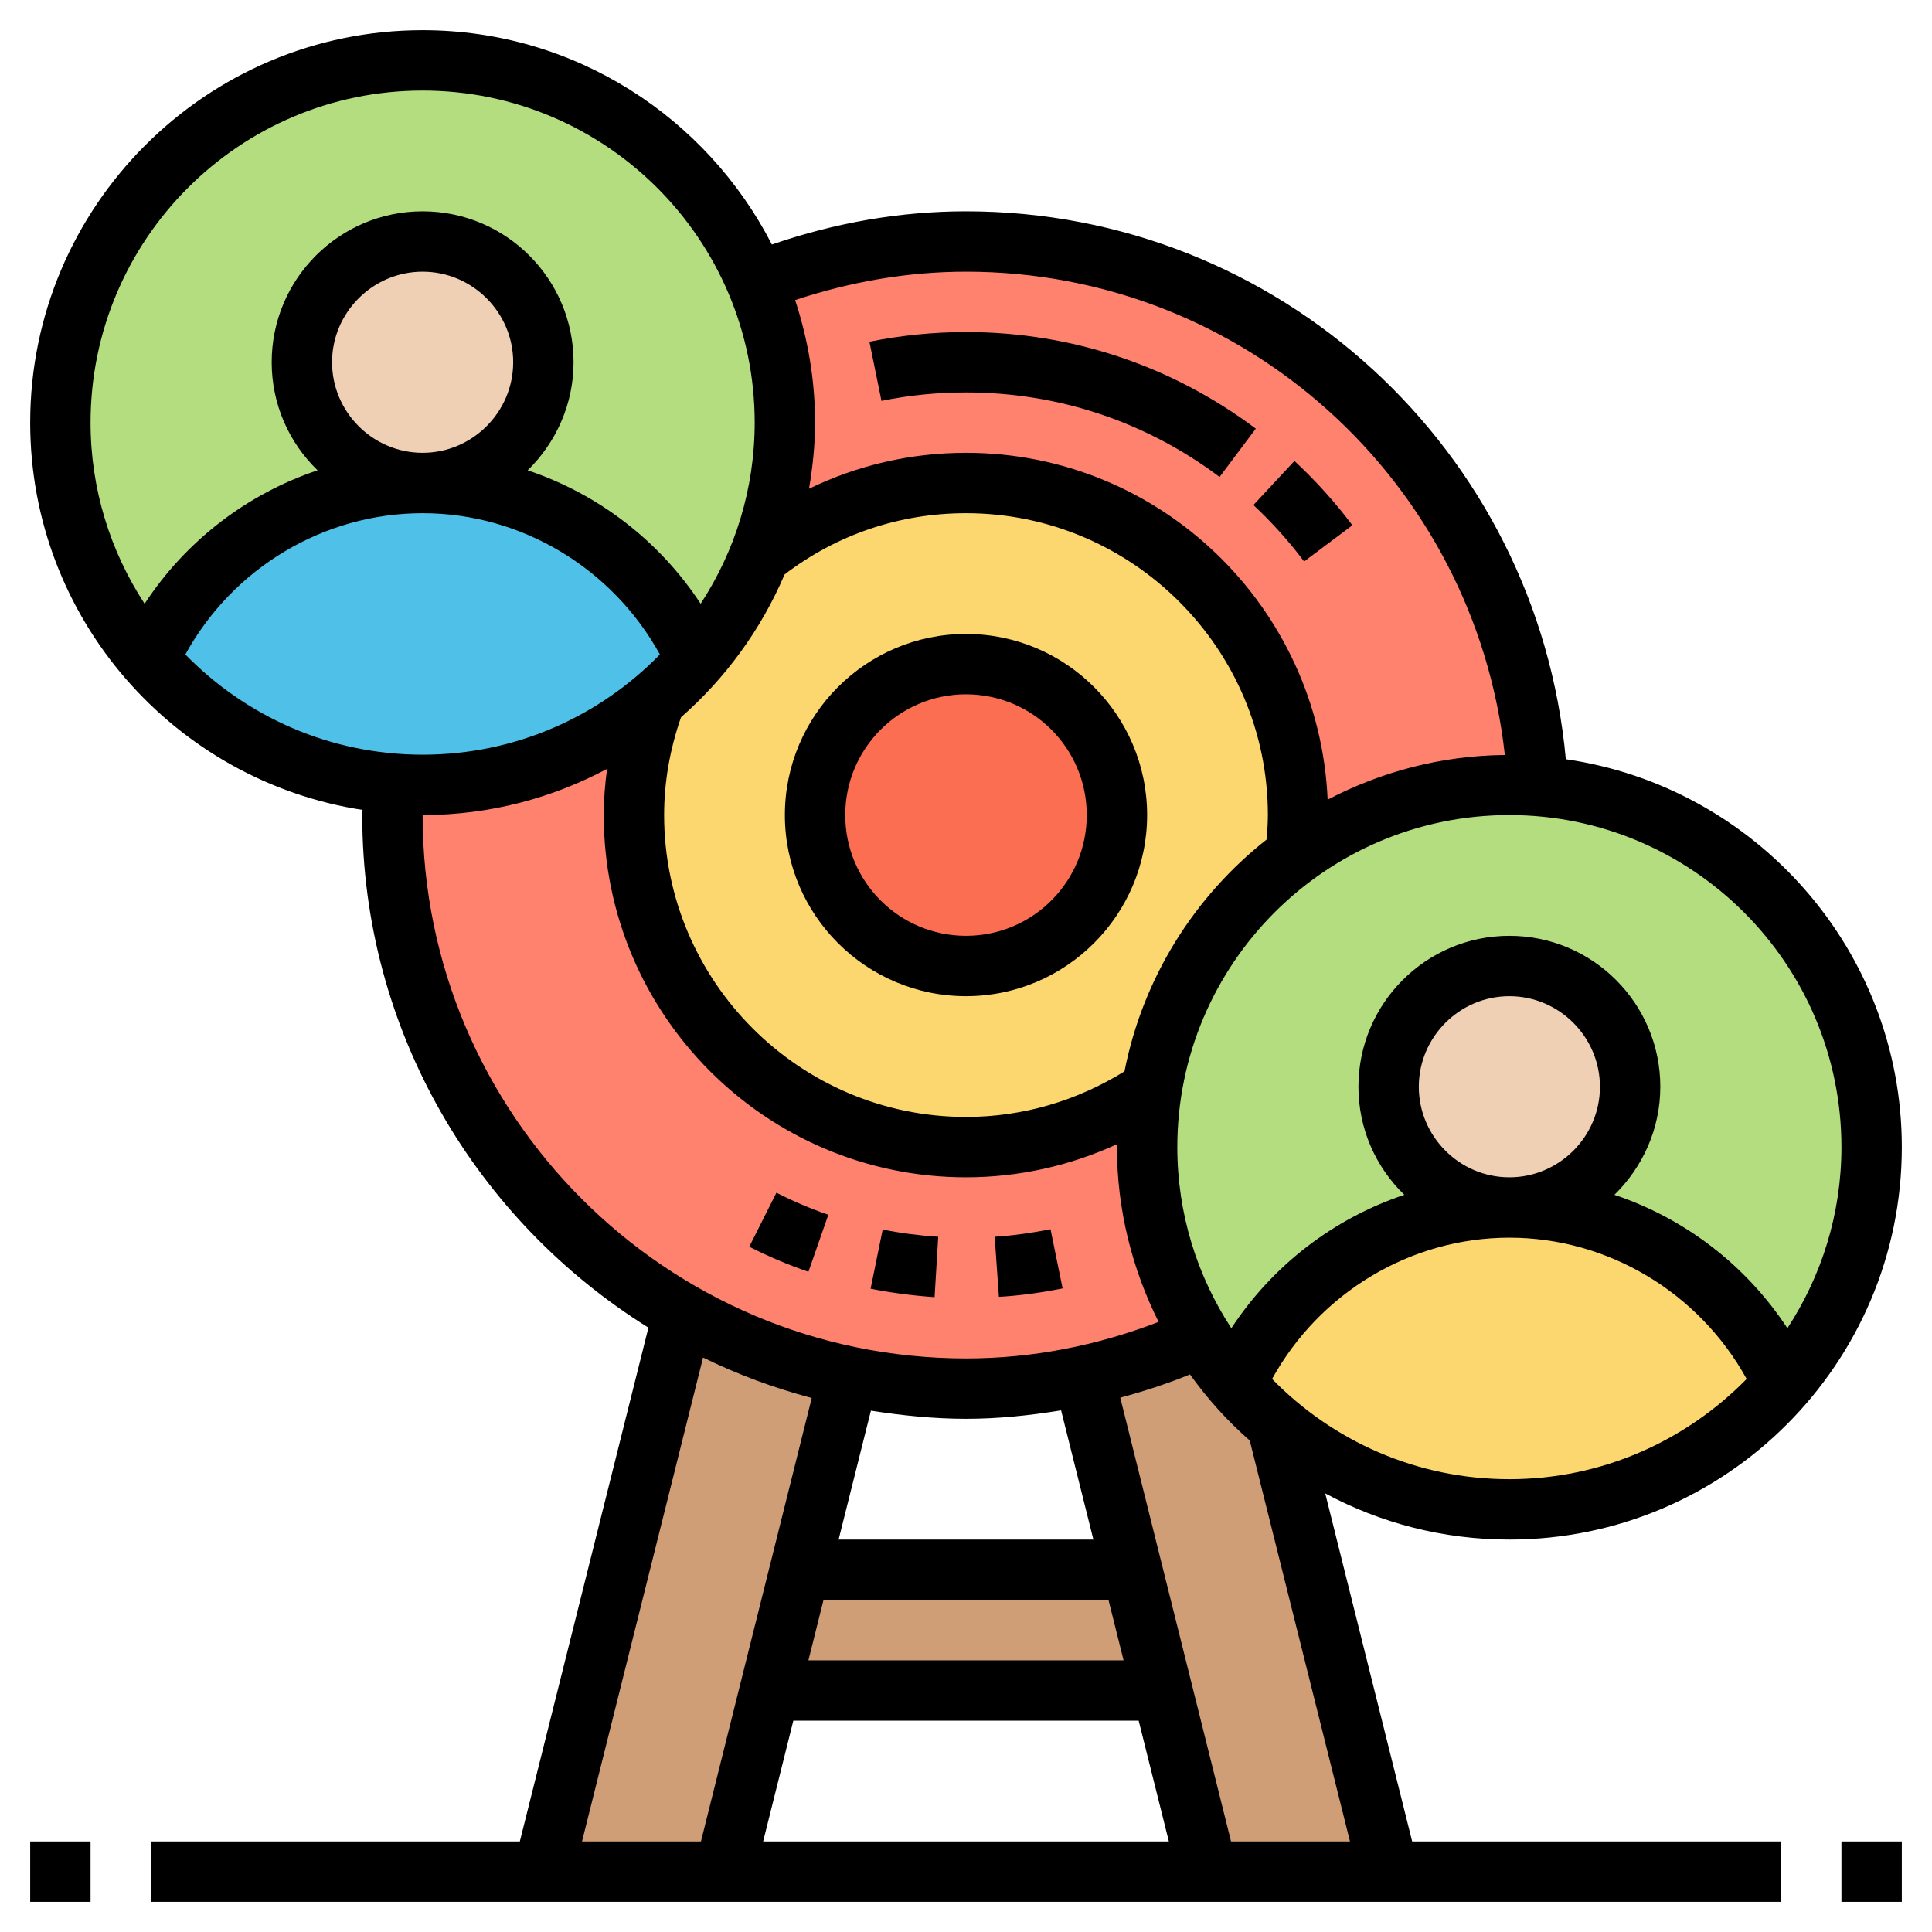 <svg xmlns="http://www.w3.org/2000/svg" viewBox="0 0 64 64" width="64" height="64">
    <style>
        tspan { white-space:pre }
        .shp0 { fill: #cf9e76 }
        .shp1 { fill: #b4dd7f }
        .shp2 { fill: #ff826e }
        .shp3 { fill: #fcd770 }
        .shp4 { fill: #fc6e51 }
        .shp5 { fill: #4fc1e9 }
        .shp6 { fill: #f0d0b4 }
        .shp7 { fill: #000000 }
    </style>
    <path id="Layer" class="shp0" d="M37.5 52L38.5 56L25.5 56L26.5 52L37.5 52Z"/>
    <path id="Layer" class="shp1"
          d="M50 50C43.36 50 38 44.64 38 38C38 31.36 43.36 26 50 26C56.64 26 62 31.36 62 38C62 44.64 56.64 50 50 50Z"/>
    <path id="Layer" class="shp1"
          d="M14 26C7.36 26 2 20.64 2 14C2 7.36 7.36 2 14 2C20.64 2 26 7.36 26 14C26 20.64 20.64 26 14 26Z"/>
    <path id="Layer" class="shp0"
          d="M42.3 47.21L46 62L40 62L38.5 56L37.5 52L35.9 45.6L35.9 45.59C37.25 45.31 38.55 44.88 39.79 44.32C40.12 44.86 40.5 45.37 40.91 45.84C41.34 46.33 41.8 46.79 42.3 47.21Z"/>
    <path id="Layer" class="shp0"
          d="M28.1 45.6L26.5 52L25.5 56L24 62L18 62L22.62 43.51C24.3 44.48 26.15 45.19 28.1 45.6L28.1 45.6Z"/>
    <path id="Layer" class="shp2"
          d="M38.15 36.12C38.05 36.73 38 37.36 38 38C38 40.32 38.66 42.49 39.79 44.32C38.55 44.88 37.25 45.31 35.9 45.59C34.64 45.86 33.34 46 32 46C30.67 46 29.36 45.86 28.1 45.6C26.15 45.19 24.3 44.48 22.62 43.51C16.88 40.26 13 34.08 13 27C13 26.65 13.03 26.31 13.05 25.96C13.36 25.99 13.68 26 14 26C16.92 26 19.59 24.96 21.67 23.23C21.25 24.41 21 25.68 21 27C21 33.08 25.92 38 32 38C34.28 38 36.39 37.3 38.15 36.12Z"/>
    <path id="Layer" class="shp2"
          d="M50.95 26.04C50.64 26.01 50.32 26 50 26C47.35 26 44.9 26.86 42.91 28.31C42.96 27.89 43 27.44 43 27C43 20.92 38.08 16 32 16C29.41 16 27.05 16.9 25.17 18.39C25.71 17.03 26 15.55 26 14C26 12.34 25.67 10.77 25.06 9.33C27.21 8.48 29.55 8 32 8C42.17 8 50.44 15.99 50.95 26.04Z"/>
    <path id="Layer" class="shp3"
          d="M43 27C43 27.44 42.96 27.89 42.91 28.31C40.41 30.14 38.65 32.92 38.15 36.12C36.39 37.3 34.28 38 32 38C25.92 38 21 33.08 21 27C21 25.68 21.25 24.41 21.67 23.23C22.18 22.81 22.65 22.34 23.09 21.84C23.97 20.83 24.68 19.66 25.17 18.39C27.05 16.9 29.41 16 32 16C38.08 16 43 20.92 43 27Z"/>
    <path id="Layer" class="shp4"
          d="M32 32C29.23 32 27 29.77 27 27C27 24.23 29.23 22 32 22C34.77 22 37 24.23 37 27C37 29.77 34.77 32 32 32Z"/>
    <path id="Layer" class="shp5"
          d="M13.05 25.96C9.8 25.71 6.92 24.16 4.91 21.84L4.92 21.83C6.5 18.39 9.97 16 14 16C18.03 16 21.5 18.39 23.08 21.83L23.09 21.84C22.65 22.34 22.18 22.81 21.67 23.23C19.59 24.96 16.92 26 14 26C13.68 26 13.36 25.99 13.05 25.96L13.05 25.96Z"/>
    <path id="Layer" class="shp3"
          d="M59.09 45.84C56.89 48.39 53.63 50 50 50C47.07 50 44.38 48.95 42.3 47.21C41.8 46.79 41.34 46.33 40.91 45.84L40.92 45.83C42.5 42.39 45.97 40 50 40C54.03 40 57.5 42.39 59.08 45.83L59.09 45.84Z"/>
    <path id="Layer" class="shp6"
          d="M14 16C11.79 16 10 14.21 10 12C10 9.79 11.79 8 14 8C16.21 8 18 9.79 18 12C18 14.21 16.21 16 14 16Z"/>
    <path id="Layer" class="shp6"
          d="M50 40C47.79 40 46 38.21 46 36C46 33.79 47.79 32 50 32C52.21 32 54 33.79 54 36C54 38.21 52.21 40 50 40Z"/>
    <path id="Layer" fill-rule="evenodd" class="shp7"
          d="M26 27C26 23.69 28.69 21 32 21C35.31 21 38 23.69 38 27C38 30.31 35.31 33 32 33C28.69 33 26 30.31 26 27ZM28 27C28 29.21 29.79 31 32 31C34.21 31 36 29.21 36 27C36 24.79 34.21 23 32 23C29.79 23 28 24.79 28 27Z"/>
    <path id="Layer" class="shp7" d="M1 61L3 61L3 63L1 63L1 61Z"/>
    <path id="Layer" class="shp7" d="M61 61L63 61L63 63L61 63L61 61Z"/>
    <path id="Layer" fill-rule="evenodd" class="shp7"
          d="M43.9 49.47L46.78 61L59 61L59 63L5 63L5 61L17.22 61L21.48 43.98C15.8 40.44 12 34.16 12 27C12 26.94 12.01 26.89 12.01 26.83C5.78 25.87 1 20.49 1 14C1 6.83 6.83 1 14 1C19.04 1 23.41 3.89 25.57 8.1C27.66 7.38 29.81 7 32 7C42.37 7 50.93 14.91 51.87 25.15C58.15 26.06 63 31.47 63 38C63 45.17 57.17 51 50 51C47.8 51 45.72 50.45 43.9 49.47ZM22.56 23.76C22.19 24.82 22 25.91 22 27C22 32.51 26.49 37 32 37C33.87 37 35.67 36.47 37.25 35.49C37.86 32.39 39.57 29.69 41.96 27.81C41.98 27.52 42 27.25 42 27C42 21.49 37.51 17 32 17C29.81 17 27.73 17.7 25.99 19.03C25.21 20.86 24.03 22.47 22.56 23.76ZM57.86 45.68C56.29 42.83 53.28 41 50 41C46.72 41 43.71 42.83 42.14 45.68C44.14 47.73 46.92 49 50 49C53.08 49 55.86 47.72 57.86 45.68ZM61 38C61 31.93 56.06 27 50 27C43.93 27 39 31.93 39 38C39 40.21 39.66 42.27 40.79 44C42.16 41.91 44.19 40.36 46.52 39.58C45.58 38.67 45 37.4 45 36C45 33.24 47.24 31 50 31C52.76 31 55 33.24 55 36C55 37.4 54.41 38.67 53.48 39.58C55.81 40.36 57.84 41.91 59.21 44C60.34 42.27 61 40.21 61 38ZM50 39C51.65 39 53 37.65 53 36C53 34.35 51.65 33 50 33C48.35 33 47 34.35 47 36C47 37.65 48.35 39 50 39ZM32 9C30.08 9 28.18 9.33 26.34 9.94C26.76 11.22 27 12.58 27 14C27 14.75 26.92 15.48 26.8 16.19C28.41 15.41 30.17 15 32 15C38.45 15 43.7 20.11 43.98 26.49C45.74 25.57 47.73 25.03 49.85 25.01C48.85 15.95 41.22 9 32 9ZM14 3C7.93 3 3 7.93 3 14C3 16.21 3.66 18.27 4.79 20C6.16 17.91 8.19 16.36 10.52 15.58C9.58 14.67 9 13.4 9 12C9 9.24 11.24 7 14 7C16.76 7 19 9.24 19 12C19 13.4 18.41 14.67 17.48 15.58C19.81 16.36 21.84 17.91 23.21 20C24.34 18.27 25 16.21 25 14C25 7.93 20.06 3 14 3ZM14 15C15.65 15 17 13.65 17 12C17 10.35 15.65 9 14 9C12.35 9 11 10.35 11 12C11 13.65 12.35 15 14 15ZM6.14 21.68C8.14 23.73 10.92 25 14 25C17.08 25 19.86 23.73 21.86 21.68C20.29 18.83 17.28 17 14 17C10.72 17 7.71 18.82 6.14 21.68ZM14 27C14 36.92 22.07 45 32 45C34.19 45 36.33 44.58 38.38 43.79C37.51 42.05 37 40.08 37 38C37 37.97 37.01 37.94 37.01 37.9C35.44 38.62 33.74 39 32 39C25.38 39 20 33.62 20 27C20 26.49 20.04 25.98 20.11 25.47C18.29 26.44 16.21 27 14 27ZM25.28 61L38.72 61L37.72 57L26.28 57L25.28 61ZM37.22 55L36.72 53L27.28 53L26.78 55L37.22 55ZM36.22 51L35.15 46.72C34.11 46.89 33.06 47 32 47C30.93 47 29.88 46.89 28.85 46.73L27.78 51L36.22 51ZM19.28 61L23.22 61L26.89 46.31C25.64 45.98 24.43 45.53 23.29 44.97L19.28 61ZM41.4 47.72C40.66 47.07 40 46.34 39.42 45.53C38.66 45.84 37.89 46.09 37.11 46.3L40.78 61L44.72 61L41.4 47.72Z"/>
    <path id="Layer" class="shp7"
          d="M24.82 41.3C25.45 41.62 26.11 41.9 26.78 42.13L27.44 40.24C26.85 40.04 26.27 39.79 25.72 39.51L24.82 41.3Z"/>
    <path id="Layer" class="shp7"
          d="M35.2 42.68L34.8 40.72C34.19 40.84 33.57 40.93 32.95 40.97L33.09 42.96C33.79 42.92 34.5 42.82 35.2 42.68L35.2 42.68Z"/>
    <path id="Layer" class="shp7"
          d="M28.84 42.69C29.54 42.83 30.25 42.92 30.96 42.97L31.08 40.97C30.46 40.93 29.84 40.85 29.24 40.73L28.84 42.69Z"/>
    <path id="Layer" class="shp7"
          d="M43.2 18.6L44.8 17.4C44.23 16.64 43.58 15.92 42.88 15.27L41.52 16.73C42.13 17.3 42.7 17.93 43.2 18.6Z"/>
    <path id="Layer" class="shp7"
          d="M32 13C35.06 13 37.96 13.97 40.4 15.8L41.6 14.2C38.81 12.11 35.49 11 32 11C30.93 11 29.85 11.11 28.8 11.32L29.2 13.28C30.12 13.09 31.06 13 32 13L32 13Z"/>
</svg>